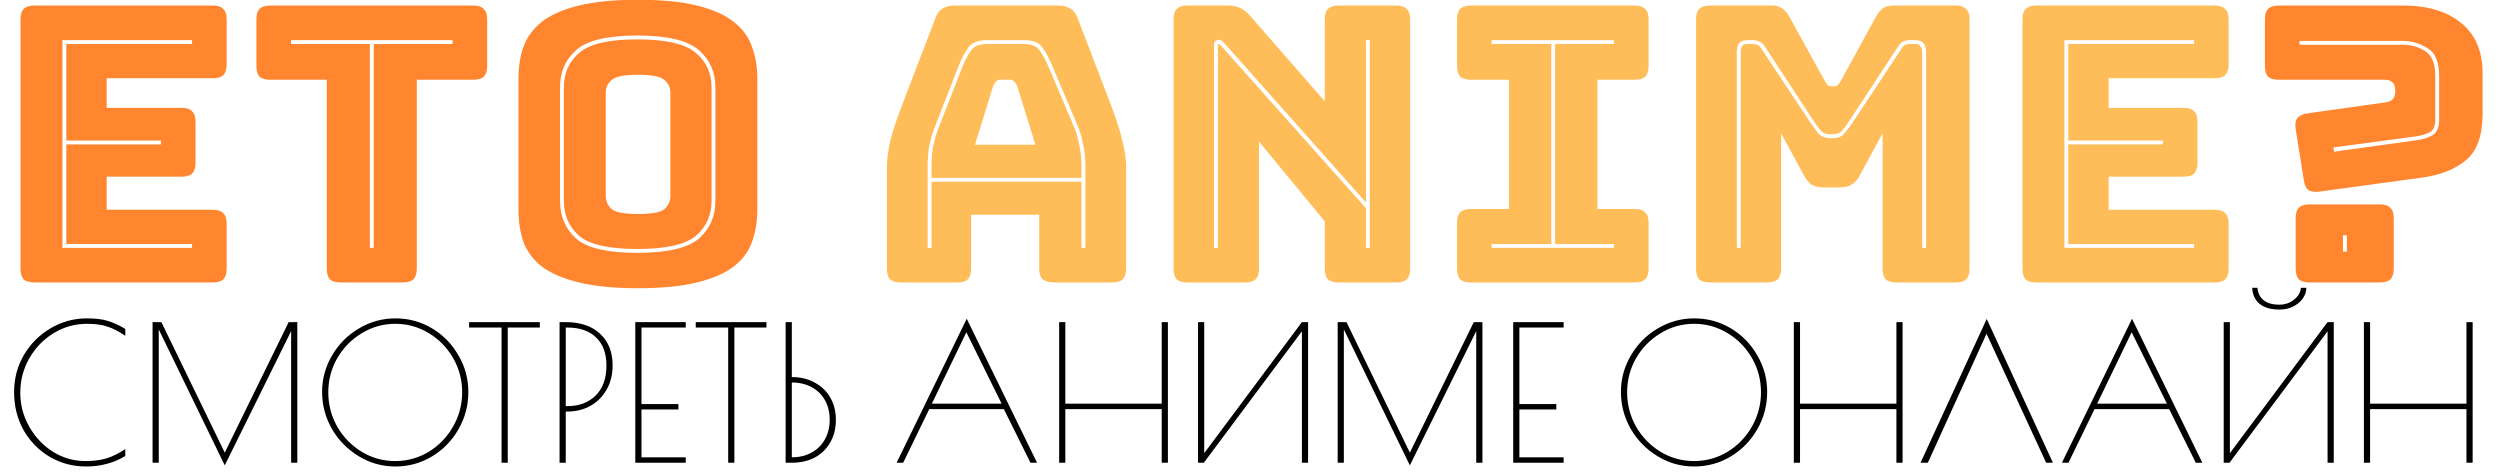 <svg width="2080" height="394" viewBox="0 0 2080 394" fill="none" xmlns="http://www.w3.org/2000/svg">
<g clip-path="url(#clip0_32572_2)">
<path d="M177.08 235H28.6C24.547 235 21.56 234.147 19.64 232.44C17.933 230.52 17.08 227.533 17.08 223.48V16.12C17.08 12.067 17.933 9.187 19.64 7.48C21.56 5.56 24.547 4.6 28.6 4.6H177.08C181.133 4.6 184.013 5.56 185.72 7.48C187.64 9.187 188.6 12.067 188.6 16.12V53.56C188.6 57.613 187.64 60.6 185.72 62.52C184.013 64.227 181.133 65.08 177.08 65.08H88.76V89.72H151.16C155.213 89.72 158.093 90.68 159.8 92.6C161.72 94.307 162.68 97.187 162.68 101.24V135.48C162.68 139.533 161.72 142.52 159.8 144.44C158.093 146.147 155.213 147 151.16 147H88.76V174.52H177.08C181.133 174.52 184.013 175.48 185.72 177.4C187.64 179.107 188.6 181.987 188.6 186.04V223.48C188.6 227.533 187.64 230.52 185.72 232.44C184.013 234.147 181.133 235 177.08 235ZM159.8 203H55.16V120.12H133.88V116.92H55.16V36.6H159.8V33.4H51.96V206.2H159.8V203ZM335.255 235H283.415C279.362 235 276.375 234.147 274.455 232.44C272.748 230.52 271.895 227.533 271.895 223.48V66.36H224.855C220.802 66.36 217.815 65.507 215.895 63.8C214.188 61.88 213.335 58.893 213.335 54.84V16.12C213.335 12.067 214.188 9.187 215.895 7.48C217.815 5.56 220.802 4.6 224.855 4.6H393.815C397.868 4.6 400.748 5.56 402.455 7.48C404.375 9.187 405.335 12.067 405.335 16.12V54.84C405.335 58.893 404.375 61.88 402.455 63.8C400.748 65.507 397.868 66.36 393.815 66.36H346.775V223.48C346.775 227.533 345.815 230.52 343.895 232.44C342.188 234.147 339.308 235 335.255 235ZM307.735 206.2H310.935V36.6H376.535V33.4H242.135V36.6H307.735V206.2ZM630.093 174.52C630.093 184.333 628.599 193.293 625.613 201.4C622.839 209.293 617.719 216.12 610.253 221.88C602.999 227.427 592.866 231.8 579.853 235C567.053 238.2 550.733 239.8 530.893 239.8C511.053 239.8 494.626 238.2 481.613 235C468.599 231.8 458.359 227.427 450.893 221.88C443.639 216.12 438.519 209.293 435.533 201.4C432.759 193.293 431.373 184.333 431.373 174.52V65.4C431.373 55.587 432.759 46.733 435.533 38.84C438.519 30.733 443.639 23.8 450.893 18.04C458.359 12.28 468.599 7.8 481.613 4.6C494.626 1.4 511.053 -0.2 530.893 -0.2C550.733 -0.2 567.053 1.4 579.853 4.6C592.866 7.8 602.999 12.28 610.253 18.04C617.719 23.8 622.839 30.733 625.613 38.84C628.599 46.733 630.093 55.587 630.093 65.4V174.52ZM595.213 167.16V72.76C595.213 59.96 590.626 49.613 581.453 41.72C572.279 33.613 555.213 29.56 530.253 29.56C505.293 29.56 488.333 33.613 479.373 41.72C470.413 49.613 465.933 59.96 465.933 72.76V167.16C465.933 179.96 470.413 190.413 479.373 198.52C488.333 206.413 505.293 210.36 530.253 210.36C555.213 210.36 572.279 206.413 581.453 198.52C590.626 190.413 595.213 179.96 595.213 167.16ZM469.133 167.16V72.76C469.133 60.813 473.399 51.213 481.933 43.96C490.466 36.493 506.573 32.76 530.253 32.76C553.933 32.76 570.146 36.493 578.893 43.96C587.639 51.213 592.013 60.813 592.013 72.76V167.16C592.013 179.107 587.639 188.813 578.893 196.28C570.146 203.533 553.933 207.16 530.253 207.16C506.573 207.16 490.466 203.533 481.933 196.28C473.399 188.813 469.133 179.107 469.133 167.16ZM504.013 163C504.013 167.267 505.613 170.893 508.813 173.88C512.013 176.653 519.373 178.04 530.893 178.04C542.413 178.04 549.773 176.653 552.973 173.88C556.173 170.893 557.773 167.267 557.773 163V76.92C557.773 72.867 556.173 69.453 552.973 66.68C549.773 63.693 542.413 62.2 530.893 62.2C519.373 62.2 512.013 63.693 508.813 66.68C505.613 69.453 504.013 72.867 504.013 76.92V163ZM2015.92 147.64L1929.2 159.48C1925.15 159.907 1922.16 159.373 1920.24 157.88C1918.53 156.387 1917.36 153.613 1916.72 149.56L1910 107.32C1909.36 103.267 1909.89 100.173 1911.6 98.04C1913.52 95.907 1916.51 94.627 1920.56 94.2L1984.24 85.24C1987.44 84.813 1989.68 83.853 1990.96 82.36C1992.24 80.867 1992.88 78.52 1992.88 75.32C1992.88 72.333 1992.13 70.093 1990.64 68.6C1989.15 67.107 1987.01 66.36 1984.24 66.36H1895.92C1891.87 66.36 1888.88 65.507 1886.96 63.8C1885.25 61.88 1884.4 58.893 1884.4 54.84V16.12C1884.4 12.067 1885.25 9.187 1886.96 7.48C1888.88 5.56 1891.87 4.6 1895.92 4.6H1999.28C2019.97 4.6 2036.19 9.507 2047.92 19.32C2059.65 28.92 2065.52 42.787 2065.52 60.92V94.52C2065.52 112.44 2061.04 125.24 2052.08 132.92C2043.12 140.6 2031.07 145.507 2015.92 147.64ZM1942 126.2L2011.12 116.6C2016.03 115.96 2020.29 114.573 2023.92 112.44C2027.55 110.307 2029.36 105.933 2029.36 99.32V63.16C2029.36 51.64 2026.16 43.96 2019.76 40.12C2013.36 36.067 2006.53 34.04 1999.28 34.04H1913.2V37.24H1999.28C2005.89 37.24 2011.97 38.947 2017.52 42.36C2023.28 45.773 2026.16 52.707 2026.16 63.16V99.32C2026.16 104.867 2024.56 108.493 2021.36 110.2C2018.16 111.693 2014.53 112.76 2010.48 113.4L1941.36 122.68L1942 126.2ZM1980.08 235H1921.52C1917.47 235 1914.48 234.147 1912.56 232.44C1910.85 230.52 1910 227.533 1910 223.48V181.56C1910 177.507 1910.85 174.627 1912.56 172.92C1914.48 171 1917.47 170.04 1921.52 170.04H1980.08C1984.13 170.04 1987.01 171 1988.72 172.92C1990.64 174.627 1991.6 177.507 1991.6 181.56V223.48C1991.6 227.533 1990.64 230.52 1988.72 232.44C1987.01 234.147 1984.13 235 1980.08 235ZM1949.36 209.4H1952.56V195.64H1949.36V209.4Z" fill="#FF862F"/>
<path d="M775.025 138.04C775.025 132.28 775.452 126.947 776.305 122.04C777.372 117.133 778.652 112.547 780.145 108.28L800.625 55.8C802.758 50.467 805.105 45.987 807.665 42.36C810.225 38.52 814.705 36.6 821.105 36.6H852.465C858.438 36.6 862.705 38.52 865.265 42.36C867.825 45.987 870.278 50.573 872.625 56.12L894.705 108.28C896.198 112.547 897.372 117.133 898.225 122.04C899.292 126.947 899.825 132.28 899.825 138.04V147.96H775.025V138.04ZM826.225 71.8L811.185 120.44H861.425L846.385 71.8C845.532 69.88 844.572 68.493 843.505 67.64C842.652 66.787 841.585 66.36 840.305 66.36H832.305C831.025 66.36 829.852 66.787 828.785 67.64C827.932 68.493 827.078 69.88 826.225 71.8ZM899.825 206.2H903.025V138.04C903.025 132.067 902.492 126.627 901.425 121.72C900.572 116.6 899.292 111.693 897.585 107L875.505 54.84C872.945 48.653 870.172 43.533 867.185 39.48C864.412 35.427 859.505 33.4 852.465 33.4H821.105C813.852 33.4 808.732 35.427 805.745 39.48C802.758 43.533 800.092 48.547 797.745 54.52L777.265 107C775.558 111.693 774.172 116.6 773.105 121.72C772.252 126.627 771.825 132.067 771.825 138.04V206.2H775.025V151.16H899.825V206.2ZM807.985 223.48C807.985 227.533 807.025 230.52 805.105 232.44C803.398 234.147 800.518 235 796.465 235H749.425C745.372 235 742.385 234.147 740.465 232.44C738.758 230.52 737.905 227.533 737.905 223.48V139C737.905 132.6 738.865 125.24 740.785 116.92C742.918 108.6 746.118 98.893 750.385 87.8L778.225 15.16C779.505 11.533 781.425 8.867 783.985 7.16C786.758 5.453 790.278 4.6 794.545 4.6H880.625C884.678 4.6 887.985 5.453 890.545 7.16C893.318 8.867 895.345 11.533 896.625 15.16L924.465 87.8C928.732 98.893 931.825 108.6 933.745 116.92C935.878 125.24 936.945 132.6 936.945 139V223.48C936.945 227.533 935.985 230.52 934.065 232.44C932.358 234.147 929.478 235 925.425 235H877.105C872.838 235 869.638 234.147 867.505 232.44C865.585 230.52 864.625 227.533 864.625 223.48V178.68H807.985V223.48ZM1018.7 35.96C1017.63 34.893 1016.78 34.147 1016.14 33.72C1015.5 33.293 1014.75 33.08 1013.9 33.08C1013.04 33.08 1012.19 33.4 1011.34 34.04C1010.48 34.68 1010.06 35.64 1010.06 36.92V206.2H1013.26V37.56C1013.26 37.347 1013.26 37.133 1013.26 36.92C1013.47 36.707 1013.68 36.6 1013.9 36.6C1014.11 36.6 1014.32 36.707 1014.54 36.92C1014.96 37.133 1015.28 37.347 1015.5 37.56L1136.46 173.24V206.2H1139.66V33.4H1136.46V168.44L1018.7 35.96ZM1035.98 235H987.975C983.922 235 980.935 234.147 979.015 232.44C977.308 230.52 976.455 227.533 976.455 223.48V16.12C976.455 12.067 977.308 9.187 979.015 7.48C980.935 5.56 983.922 4.6 987.975 4.6H1021.26C1025.31 4.6 1028.72 5.24 1031.5 6.52C1034.48 7.8 1037.36 10.04 1040.14 13.24L1102.22 84.28V16.12C1102.22 12.067 1103.07 9.187 1104.78 7.48C1106.7 5.56 1109.68 4.6 1113.74 4.6H1161.74C1165.79 4.6 1168.67 5.56 1170.38 7.48C1172.3 9.187 1173.26 12.067 1173.26 16.12V223.48C1173.26 227.533 1172.3 230.52 1170.38 232.44C1168.67 234.147 1165.79 235 1161.74 235H1113.74C1109.68 235 1106.7 234.147 1104.78 232.44C1103.07 230.52 1102.22 227.533 1102.22 223.48V184.12L1047.5 117.88V223.48C1047.5 227.533 1046.54 230.52 1044.62 232.44C1042.91 234.147 1040.03 235 1035.98 235ZM1223.79 235C1219.74 235 1216.75 234.147 1214.83 232.44C1213.13 230.52 1212.27 227.533 1212.27 223.48V185.4C1212.27 181.347 1213.13 178.467 1214.83 176.76C1216.75 174.84 1219.74 173.88 1223.79 173.88H1255.47V66.36H1223.79C1219.74 66.36 1216.75 65.507 1214.83 63.8C1213.13 61.88 1212.27 58.893 1212.27 54.84V16.12C1212.27 12.067 1213.13 9.187 1214.83 7.48C1216.75 5.56 1219.74 4.6 1223.79 4.6H1360.11C1364.17 4.6 1367.05 5.56 1368.75 7.48C1370.67 9.187 1371.63 12.067 1371.63 16.12V54.84C1371.63 58.893 1370.67 61.88 1368.75 63.8C1367.05 65.507 1364.17 66.36 1360.11 66.36H1329.07V173.88H1360.11C1364.17 173.88 1367.05 174.84 1368.75 176.76C1370.67 178.467 1371.63 181.347 1371.63 185.4V223.48C1371.63 227.533 1370.67 230.52 1368.75 232.44C1367.05 234.147 1364.17 235 1360.11 235H1223.79ZM1342.83 206.2V203H1293.87V36.6H1342.83V33.4H1241.07V36.6H1290.67V203H1241.07V206.2H1342.83ZM1523.78 111.8C1519.94 111.8 1517.17 110.947 1515.46 109.24C1513.76 107.533 1511.09 103.907 1507.46 98.36L1468.42 38.84C1467.14 36.707 1465.65 35.32 1463.94 34.68C1462.24 33.827 1460.53 33.4 1458.82 33.4H1453.38C1450.61 33.4 1448.48 34.253 1446.98 35.96C1445.7 37.453 1445.06 39.907 1445.06 43.32V206.2H1448.26V43.32C1448.26 41.613 1448.58 40.12 1449.22 38.84C1449.86 37.347 1451.25 36.6 1453.38 36.6H1458.18C1459.68 36.6 1460.96 36.813 1462.02 37.24C1463.3 37.667 1464.58 38.947 1465.86 41.08L1504.9 99.96C1508.74 105.72 1511.62 109.667 1513.54 111.8C1515.68 113.933 1519.09 115 1523.78 115C1528.48 115 1531.78 113.933 1533.7 111.8C1535.84 109.667 1538.82 105.72 1542.66 99.96L1581.7 41.08C1582.98 38.947 1584.16 37.667 1585.22 37.24C1586.29 36.813 1587.57 36.6 1589.06 36.6H1593.86C1596 36.6 1597.38 37.347 1598.02 38.84C1598.88 40.12 1599.3 41.613 1599.3 43.32V206.2H1602.5V43.32C1602.5 39.907 1601.76 37.453 1600.26 35.96C1598.98 34.253 1596.85 33.4 1593.86 33.4H1588.42C1586.72 33.4 1585.01 33.827 1583.3 34.68C1581.81 35.32 1580.42 36.707 1579.14 38.84L1540.1 98.36C1536.48 103.907 1533.81 107.533 1532.1 109.24C1530.4 110.947 1527.62 111.8 1523.78 111.8ZM1470.34 235H1422.66C1418.61 235 1415.62 234.147 1413.7 232.44C1412 230.52 1411.14 227.533 1411.14 223.48V16.12C1411.14 12.067 1412 9.187 1413.7 7.48C1415.62 5.56 1418.61 4.6 1422.66 4.6H1474.18C1477.6 4.6 1480.37 5.347 1482.5 6.84C1484.85 8.333 1486.98 10.787 1488.9 14.2L1517.7 66.36C1518.77 68.28 1519.62 69.667 1520.26 70.52C1521.12 71.373 1522.18 71.8 1523.46 71.8H1526.34C1527.62 71.8 1528.58 71.373 1529.22 70.52C1530.08 69.667 1531.04 68.28 1532.1 66.36L1560.58 14.2C1562.5 10.787 1564.53 8.333 1566.66 6.84C1569.01 5.347 1571.89 4.6 1575.3 4.6H1627.14C1631.2 4.6 1634.08 5.56 1635.78 7.48C1637.7 9.187 1638.66 12.067 1638.66 16.12V223.48C1638.66 227.533 1637.7 230.52 1635.78 232.44C1634.08 234.147 1631.2 235 1627.14 235H1577.86C1573.81 235 1570.82 234.147 1568.9 232.44C1567.2 230.52 1566.34 227.533 1566.34 223.48V110.84L1547.46 145.72C1545.54 149.347 1543.2 152.013 1540.42 153.72C1537.86 155.213 1534.56 155.96 1530.5 155.96H1517.7C1513.65 155.96 1510.24 155.213 1507.46 153.72C1504.9 152.013 1502.66 149.347 1500.74 145.72L1481.86 110.84V223.48C1481.86 227.533 1480.9 230.52 1478.98 232.44C1477.28 234.147 1474.4 235 1470.34 235ZM1842.71 235H1694.23C1690.17 235 1687.19 234.147 1685.27 232.44C1683.56 230.52 1682.71 227.533 1682.71 223.48V16.12C1682.71 12.067 1683.56 9.187 1685.27 7.48C1687.19 5.56 1690.17 4.6 1694.23 4.6H1842.71C1846.76 4.6 1849.64 5.56 1851.35 7.48C1853.27 9.187 1854.23 12.067 1854.23 16.12V53.56C1854.23 57.613 1853.27 60.6 1851.35 62.52C1849.64 64.227 1846.76 65.08 1842.71 65.08H1754.39V89.72H1816.79C1820.84 89.72 1823.72 90.68 1825.43 92.6C1827.35 94.307 1828.31 97.187 1828.31 101.24V135.48C1828.31 139.533 1827.35 142.52 1825.43 144.44C1823.72 146.147 1820.84 147 1816.79 147H1754.39V174.52H1842.71C1846.76 174.52 1849.64 175.48 1851.35 177.4C1853.27 179.107 1854.23 181.987 1854.23 186.04V223.48C1854.23 227.533 1853.27 230.52 1851.35 232.44C1849.64 234.147 1846.76 235 1842.71 235ZM1825.43 203H1720.79V120.12H1799.51V116.92H1720.79V36.6H1825.43V33.4H1717.59V206.2H1825.43V203Z" fill="#FFBD59"/>
<path d="M71.629 388.12C60.709 388.12 50.673 385.468 41.521 380.164C32.369 374.756 25.089 367.372 19.681 358.012C14.377 348.548 11.725 337.94 11.725 326.188C11.725 314.852 14.481 304.504 19.993 295.144C25.609 285.784 33.045 278.4 42.301 272.992C51.661 267.584 61.593 264.88 72.097 264.88C79.377 264.88 85.149 265.556 89.413 266.908C93.677 268.156 98.617 270.392 104.233 273.616V279.388C98.929 275.748 93.989 273.2 89.413 271.744C84.941 270.184 79.325 269.404 72.565 269.404C62.269 269.404 52.857 272.056 44.329 277.36C35.905 282.56 29.197 289.58 24.205 298.42C19.317 307.156 16.873 316.568 16.873 326.656C16.873 336.848 19.369 346.312 24.361 355.048C29.353 363.784 35.957 370.752 44.173 375.952C52.493 381.048 61.437 383.596 71.005 383.596C77.869 383.596 83.849 382.816 88.945 381.256C94.041 379.592 99.137 377.044 104.233 373.612V379.384C99.241 382.4 94.093 384.584 88.789 385.936C83.589 387.392 77.869 388.12 71.629 388.12ZM247.368 268V385H242.22V275.488L186.996 387.184L132.084 274.084V385H126.936V268H134.268L186.996 376.576L240.192 268H247.368ZM328.826 388.12C317.906 388.12 307.766 385.26 298.406 379.54C289.046 373.82 281.61 366.228 276.098 356.764C270.69 347.196 267.986 336.952 267.986 326.032C267.986 315.216 270.742 305.128 276.254 295.768C281.766 286.304 289.202 278.816 298.562 273.304C307.922 267.688 318.062 264.88 328.982 264.88C340.006 264.88 350.146 267.636 359.402 273.148C368.658 278.66 375.99 286.148 381.398 295.612C386.91 304.972 389.666 315.112 389.666 326.032C389.666 337.264 386.91 347.664 381.398 357.232C375.99 366.696 368.606 374.236 359.246 379.852C349.99 385.364 339.85 388.12 328.826 388.12ZM328.826 383.596C338.81 383.596 348.066 381.048 356.594 375.952C365.122 370.752 371.882 363.784 376.874 355.048C381.97 346.208 384.518 336.64 384.518 326.344C384.518 316.152 382.022 306.688 377.03 297.952C372.038 289.216 365.278 282.3 356.75 277.204C348.222 272.004 338.966 269.404 328.982 269.404C318.894 269.404 309.586 272.004 301.058 277.204C292.53 282.3 285.718 289.216 280.622 297.952C275.63 306.688 273.134 316.152 273.134 326.344C273.134 336.64 275.63 346.208 280.622 355.048C285.718 363.784 292.53 370.752 301.058 375.952C309.586 381.048 318.842 383.596 328.826 383.596ZM417.297 272.524H390.309V268H449.121V272.524H422.445V385H417.297V272.524ZM465.557 268H470.705C482.977 268 492.545 271.276 499.409 277.828C506.273 284.276 509.705 292.96 509.705 303.88C509.705 311.472 508.041 318.232 504.713 324.16C501.385 329.984 496.861 334.508 491.141 337.732C485.421 340.852 479.025 342.412 471.953 342.412H470.705V385H465.557V268ZM472.265 337.888C481.729 337.888 489.477 334.976 495.509 329.152C501.541 323.224 504.557 314.904 504.557 304.192C504.557 294 501.697 286.2 495.977 280.792C490.361 275.28 482.353 272.524 471.953 272.524H470.705V337.888H472.265ZM528.564 268H570.528V272.524H533.712V336.172H564.444V340.696H533.712V380.476H570.528V385H528.564V268ZM605.852 272.524H578.864V268H637.676V272.524H611V385H605.852V272.524ZM653.643 268H658.791V313.708C666.071 313.708 672.467 315.268 677.979 318.388C683.595 321.404 687.911 325.616 690.927 331.024C693.943 336.328 695.451 342.412 695.451 349.276C695.451 356.556 693.839 362.9 690.615 368.308C687.495 373.716 683.179 377.876 677.667 380.788C672.155 383.596 665.863 385 658.791 385H653.643V268ZM658.791 380.476C664.927 380.476 670.387 379.176 675.171 376.576C679.955 373.976 683.647 370.336 686.247 365.656C688.951 360.872 690.303 355.412 690.303 349.276C690.303 343.14 689.003 337.732 686.403 333.052C683.803 328.372 680.111 324.732 675.327 322.132C670.543 319.532 665.031 318.232 658.791 318.232V380.476ZM862.822 385H857.362L835.21 340.384H773.122L751.438 385H745.978L804.322 265.192L862.822 385ZM833.338 335.86L804.01 276.424L775.306 335.86H833.338ZM881.213 268H886.361V335.86H966.545V268H971.693V385H966.545V340.384H886.361V385H881.213V268ZM996.761 268H1001.91V377.044L1083.18 268H1088.33V385H1083.18V275.644L1001.6 385H996.761V268ZM1233.37 268V385H1228.22V275.488L1173 387.184L1118.08 274.084V385H1112.94V268H1120.27L1173 376.576L1226.19 268H1233.37ZM1258.98 268H1300.94V272.524H1264.13V336.172H1294.86V340.696H1264.13V380.476H1300.94V385H1258.98V268ZM1409.45 388.12C1398.53 388.12 1388.39 385.26 1379.03 379.54C1369.67 373.82 1362.24 366.228 1356.72 356.764C1351.32 347.196 1348.61 336.952 1348.61 326.032C1348.61 315.216 1351.37 305.128 1356.88 295.768C1362.39 286.304 1369.83 278.816 1379.19 273.304C1388.55 267.688 1398.69 264.88 1409.61 264.88C1420.63 264.88 1430.77 267.636 1440.03 273.148C1449.28 278.66 1456.62 286.148 1462.02 295.612C1467.54 304.972 1470.29 315.112 1470.29 326.032C1470.29 337.264 1467.54 347.664 1462.02 357.232C1456.62 366.696 1449.23 374.236 1439.87 379.852C1430.62 385.364 1420.48 388.12 1409.45 388.12ZM1409.45 383.596C1419.44 383.596 1428.69 381.048 1437.22 375.952C1445.75 370.752 1452.51 363.784 1457.5 355.048C1462.6 346.208 1465.14 336.64 1465.14 326.344C1465.14 316.152 1462.65 306.688 1457.66 297.952C1452.66 289.216 1445.9 282.3 1437.38 277.204C1428.85 272.004 1419.59 269.404 1409.61 269.404C1399.52 269.404 1390.21 272.004 1381.68 277.204C1373.16 282.3 1366.34 289.216 1361.25 297.952C1356.26 306.688 1353.76 316.152 1353.76 326.344C1353.76 336.64 1356.26 346.208 1361.25 355.048C1366.34 363.784 1373.16 370.752 1381.68 375.952C1390.21 381.048 1399.47 383.596 1409.45 383.596ZM1492.47 268H1497.62V335.86H1577.81V268H1582.95V385H1577.81V340.384H1497.62V385H1492.47V268ZM1702.4 385L1652.79 277.672L1603.97 385H1597.88L1652.95 265.348L1708.02 385H1702.4ZM1832.35 385H1826.89L1804.74 340.384H1742.65L1720.97 385H1715.51L1773.85 265.192L1832.35 385ZM1802.87 335.86L1773.54 276.424L1744.83 335.86H1802.87ZM1850.12 268H1855.26V377.044L1936.54 268H1941.69V385H1936.54V275.644L1854.95 385H1850.12V268ZM1896.45 257.548C1889.48 257.548 1884.02 255.988 1880.07 252.868C1876.22 249.748 1874.14 245.276 1873.83 239.452H1878.2C1878.61 244.028 1880.38 247.512 1883.5 249.904C1886.62 252.296 1890.88 253.492 1896.29 253.492C1900.97 253.492 1905.03 252.14 1908.46 249.436C1912 246.732 1913.97 243.404 1914.39 239.452H1918.91C1918.7 244.548 1916.42 248.864 1912.05 252.4C1907.68 255.832 1902.48 257.548 1896.45 257.548ZM1966.76 268H1971.91V335.86H2052.09V268H2057.24V385H2052.09V340.384H1971.91V385H1966.76V268Z" fill="black"/>
</g>
<defs>
<clipPath id="clip0_32572_2">
<rect width="2080" height="394" fill="white"/>
</clipPath>
</defs>
</svg>
